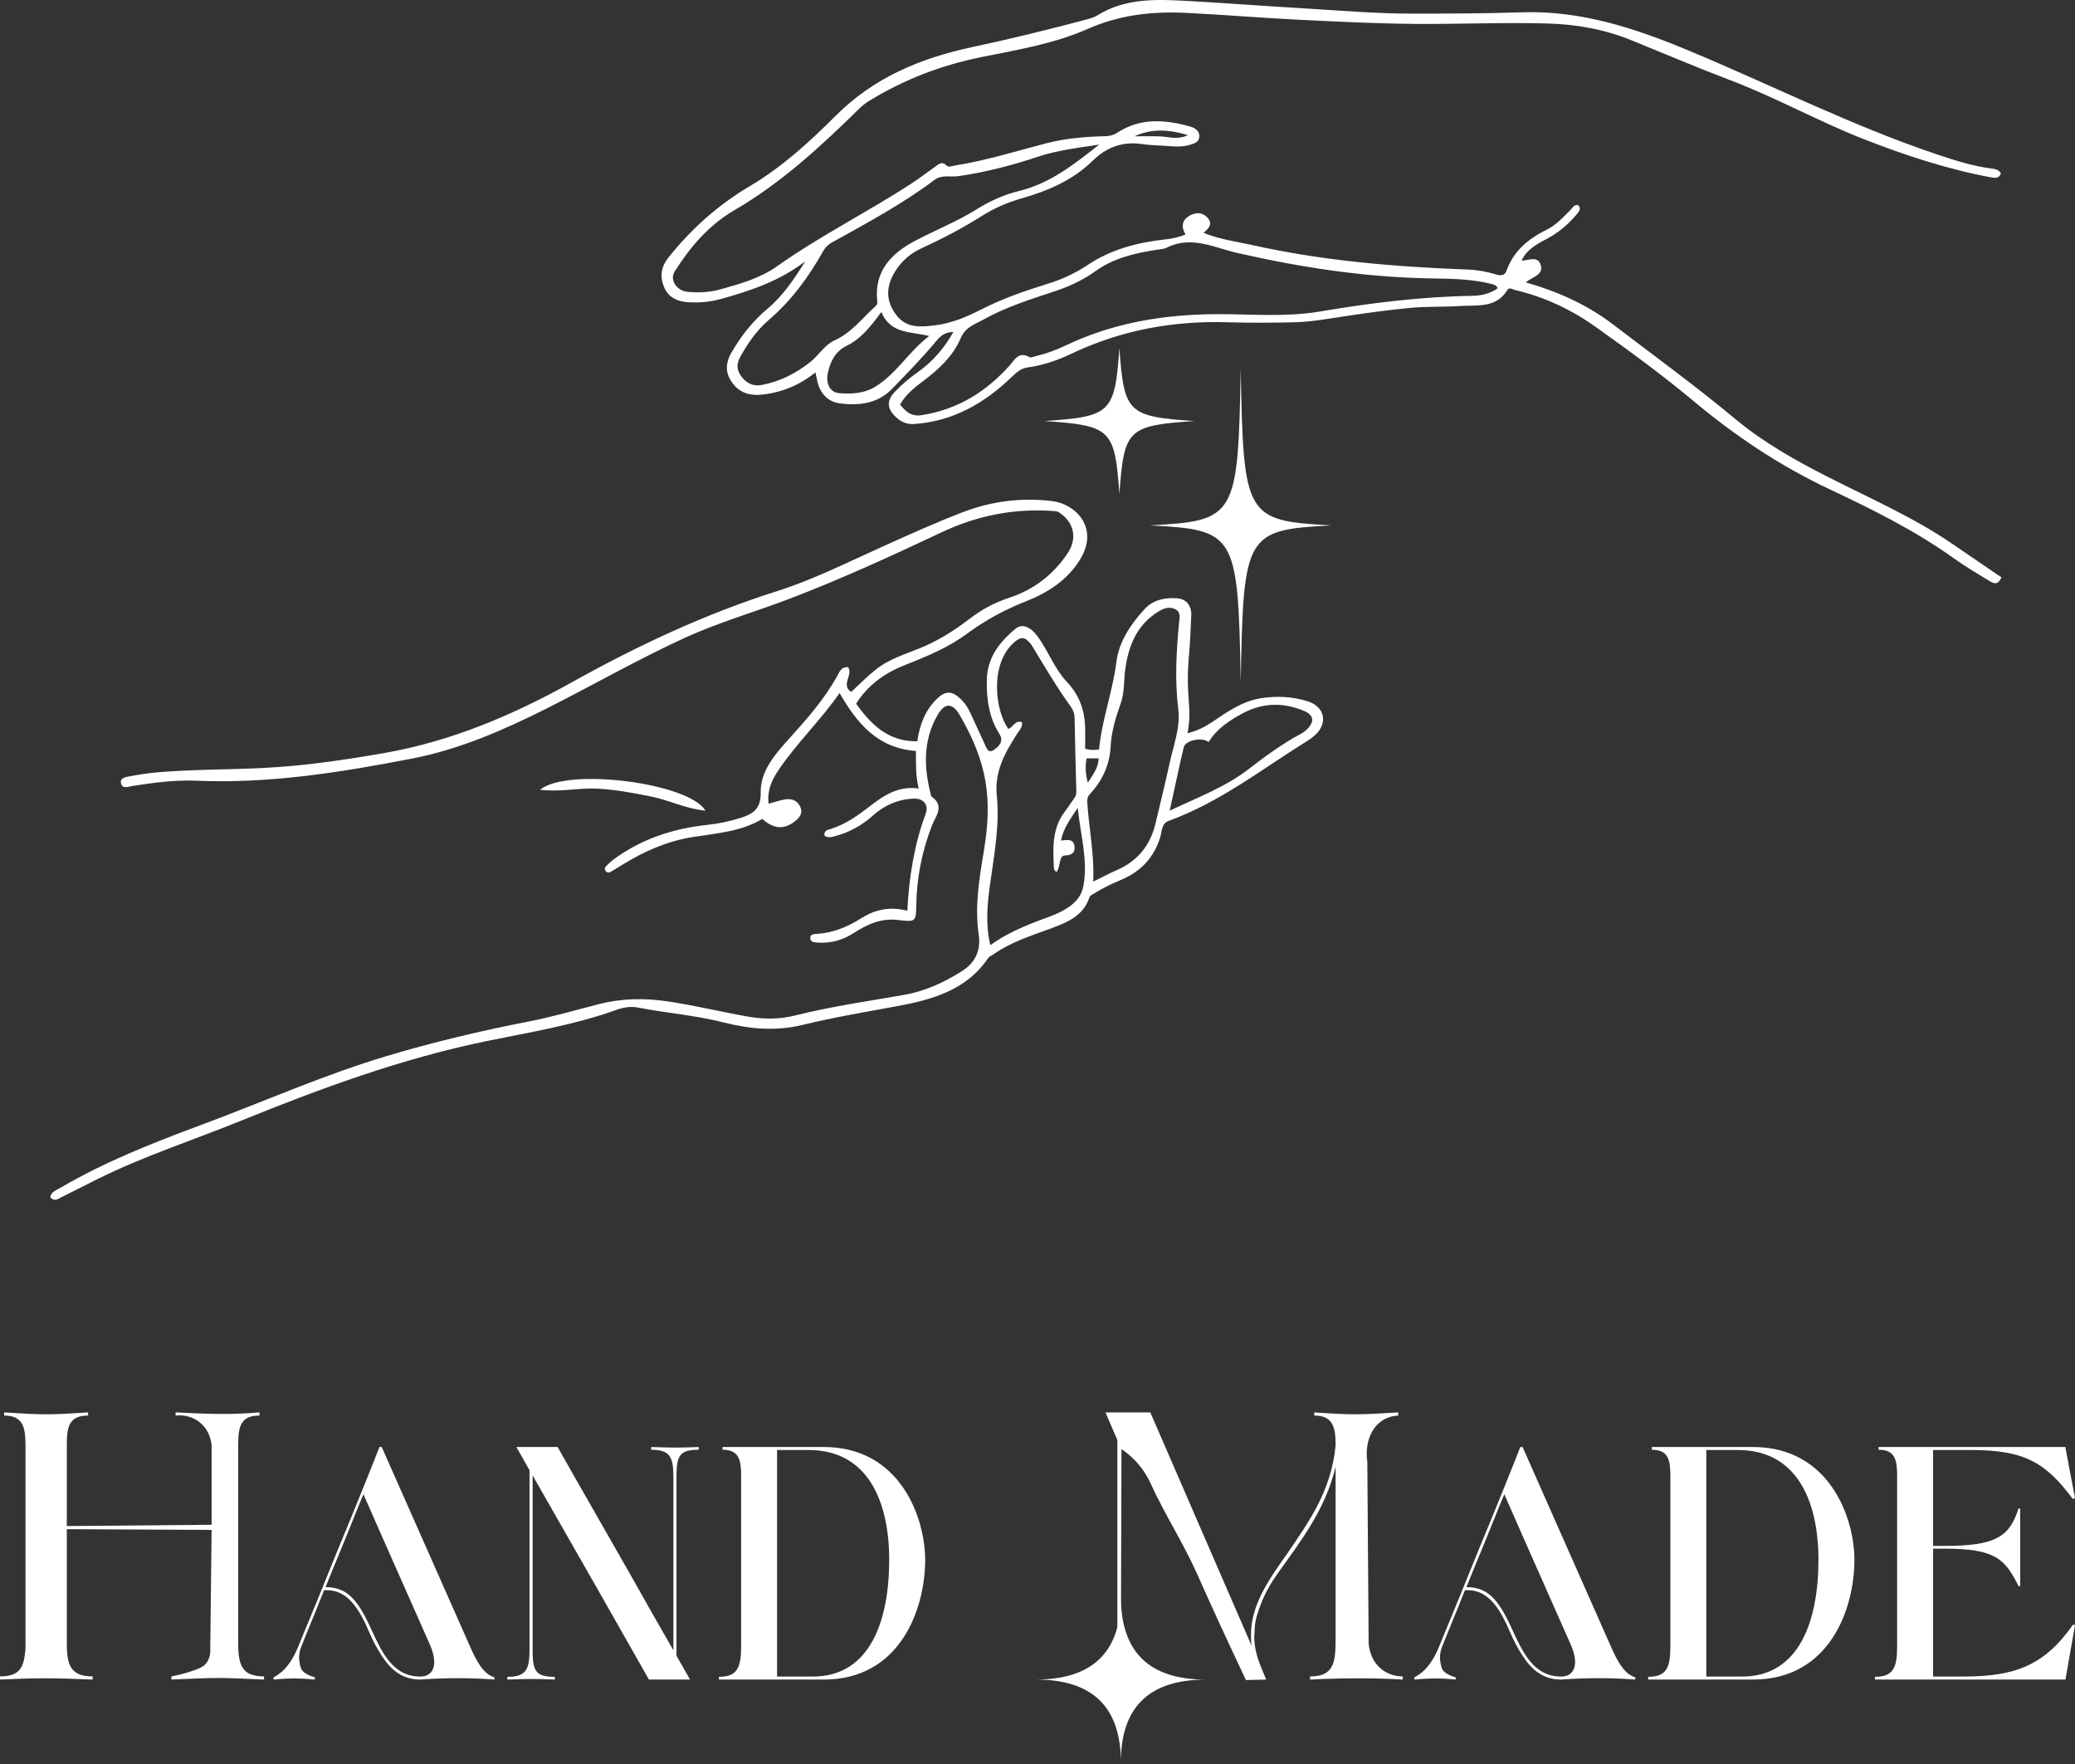 <svg width="360" height="306" viewBox="0 0 360 306" fill="none" xmlns="http://www.w3.org/2000/svg">
<rect x="0" y="0" width="360" height="306" fill="#333333" stroke="none"/>
<path d="M188.266 129.882C189.205 130.158 189.856 130.124 190.687 129.998C191.149 124.874 193.043 119.998 193.684 114.842C194.123 111.304 196.163 108.294 198.59 105.646C200.06 104.043 202.154 103.621 204.238 103.788C205.891 103.92 206.738 105.114 206.675 106.744C206.583 109.14 206.485 111.539 206.262 113.925C206.01 116.616 206.036 119.289 206.271 121.977C206.416 123.657 206.395 125.36 206.022 127.191C207.691 126.794 209.062 126.086 210.372 125.205C212.987 123.445 215.576 121.601 218.829 121.11C221.534 120.704 224.24 120.825 226.848 121.644C229.851 122.587 230.449 125.424 228.153 127.524C227.761 127.882 227.32 128.202 226.867 128.485C218.999 133.376 211.675 139.158 202.785 142.386C201.496 142.853 201.597 144.207 201.304 145.186C200.231 148.754 197.919 151.194 194.482 152.636C192.877 153.31 191.323 154.033 189.863 154.969C189.51 155.195 189.125 155.305 188.978 155.748C187.945 158.85 185.215 159.979 182.431 161.016C178.957 162.31 175.388 163.394 172.335 165.565C172.043 165.77 171.64 165.896 171.459 166.165C167.717 171.771 161.623 173.449 155.529 174.56C150.048 175.56 144.567 176.494 139.149 177.811C134.621 178.911 130.074 178.514 125.595 177.372C120.706 176.126 115.659 175.747 110.718 174.784C109.443 174.535 108.121 174.757 106.978 175.17C99.734 177.779 92.157 179.023 84.64 180.554C69.781 183.583 55.666 188.79 41.697 194.457C33.397 197.824 24.838 200.586 16.812 204.587C14.728 205.626 12.657 206.689 10.57 207.721C10.014 207.995 9.427 208.493 8.711 207.678C8.866 206.724 9.791 206.452 10.516 206.027C18.258 201.492 26.596 198.23 35.009 195.099C45.692 191.125 56.119 186.48 67.065 183.2C75.143 180.78 83.363 178.826 91.652 177.215C95.783 176.411 99.797 175.24 103.856 174.197C107.851 173.17 111.842 173.102 115.976 173.729C120.666 174.439 125.255 175.565 129.912 176.373C132.581 176.836 135.325 176.82 137.98 176.149C144.203 174.581 150.553 173.686 156.865 172.577C160.499 171.938 163.835 170.404 166.912 168.448C169.189 166.998 170.205 164.885 169.804 162.143C169.09 157.277 169.886 152.454 170.684 147.686C172.231 138.46 171.255 132.249 166.534 124.086C165.271 121.902 163.917 121.845 162.661 124.034C160.067 128.553 160.283 133.315 161.569 138.138C163.997 139.797 162.302 141.607 161.663 143.264C159.964 147.679 159.053 152.226 158.971 156.919C158.919 159.838 158.945 159.979 155.821 159.591C152.842 159.222 150.433 160.365 148.086 161.872C146.173 163.097 144.076 163.695 141.767 163.499C141.213 163.453 140.598 163.44 140.579 162.732C140.562 162.114 141.123 162.02 141.612 161.997C144.527 161.869 147.072 160.771 149.478 159.254C151.886 157.733 154.525 157.227 157.41 157.987C157.724 152.025 158.628 146.48 160.614 141.126C161.166 139.635 160.198 138.476 158.576 138.533C155.825 138.629 153.459 139.669 151.445 141.473C149.558 143.164 147.403 144.376 144.919 145.031C144.283 145.2 143.663 145.421 143.046 144.969C142.891 144.02 143.673 143.949 144.255 143.76C146.748 142.943 148.818 141.484 150.853 139.907C153.26 138.042 155.774 136.284 159.393 136.777C158.851 134.6 158.907 132.532 158.914 130.265C152.222 129.793 148.675 125.445 145.659 120.218C142.405 124.94 138.185 128.925 134.994 133.687C133.877 135.355 133.062 137.186 133.354 139.425C134.293 139.169 135.168 138.875 136.067 138.697C137.234 138.466 138.255 138.77 138.802 139.877C139.386 141.062 138.717 141.877 137.792 142.566C135.947 143.935 134.239 143.803 132.25 142.061C128.541 144.285 124.255 144.549 120.058 145.227C115.68 145.933 111.703 147.711 107.969 150.014C107.311 150.42 106.652 150.824 105.988 151.221C105.628 151.436 105.295 151.397 105.044 151.057C104.83 150.769 104.955 150.461 105.154 150.256C105.565 149.834 106.006 149.425 106.48 149.073C111.297 145.513 116.811 143.719 122.764 143.084C124.685 142.879 126.558 142.486 128.391 141.915C130.6 141.228 132.039 140.359 131.98 137.469C131.908 133.853 134.342 130.975 136.757 128.307C139.938 124.792 143.084 121.252 145.356 117.074C145.703 116.438 146.006 115.641 147.14 115.73C148.069 117.09 145.792 118.821 147.689 120.024C149.006 118.809 150.368 117.415 151.882 116.196C154.088 114.418 156.809 113.546 159.414 112.514C162.623 111.245 165.494 109.439 168.182 107.371C170.285 105.755 172.543 104.534 175.083 103.699C179.384 102.284 182.776 99.659 185.241 95.952C186.966 93.354 186.33 90.572 183.738 88.887C183.41 88.673 183.083 88.666 182.722 88.641C175.917 88.159 169.527 89.433 163.353 92.343C154.652 96.445 145.893 100.467 136.891 103.9C130.919 106.178 124.734 107.942 118.91 110.601C110.687 114.358 102.868 118.866 94.802 122.918C87.359 126.657 79.69 130.005 71.476 131.591C59.159 133.972 46.755 135.972 34.087 135.431C30.366 135.271 26.648 135.766 22.96 136.348C22.265 136.458 21.216 136.923 20.986 135.844C20.793 134.942 21.805 134.798 22.472 134.673C24.002 134.388 25.547 134.132 27.096 133.995C33.211 133.459 39.356 133.529 45.483 133.228C52.626 132.879 59.709 131.852 66.741 130.614C78.398 128.565 89.07 124.007 99.293 118.312C110.624 112 122.318 106.502 134.79 102.553C141.231 100.512 147.288 97.426 153.452 94.662C157.978 92.633 162.492 90.583 167.137 88.812C172.112 86.915 177.257 86.29 182.518 86.92C186.593 87.408 190.679 91.494 187.485 96.89C185.339 100.515 181.907 102.767 178.1 104.267C174.381 105.73 170.987 107.556 167.804 109.907C164.581 112.286 160.867 113.849 157.13 115.31C153.576 116.7 150.614 118.764 148.527 122.078C151.105 125.634 154.029 128.656 159.142 128.592C159.551 125.851 160.419 123.345 162.497 121.274C163.63 120.144 164.724 119.729 166.025 120.708C167.086 121.507 167.851 122.55 168.391 123.758C169.156 125.47 169.966 127.161 170.748 128.866C171.081 129.594 171.372 130.774 172.391 130.108C173.163 129.601 174.245 128.681 173.412 127.357C171.586 124.458 171.133 121.27 171.205 117.933C171.288 114.096 173.389 111.361 176.217 109.047C177.337 108.129 178.79 108.741 179.975 110.339C181.872 112.897 182.914 115.983 185.137 118.332C187.191 120.503 188.142 123.071 188.257 125.965C188.309 127.296 188.266 128.629 188.266 129.886V129.882ZM183.259 151.294C183.095 151.057 182.86 150.874 182.851 150.68C182.684 147.234 182.457 143.773 184.752 140.77C185.29 140.067 185.757 139.316 186.283 138.606C186.569 138.218 186.755 137.843 186.741 137.33C186.616 133.073 186.51 128.816 186.438 124.559C186.426 123.815 186.203 123.171 185.785 122.594C183.292 119.168 181.182 115.509 178.978 111.907C178.856 111.708 178.684 111.537 178.525 111.364C177.764 110.537 177.173 110.432 176.14 111.268C171.68 114.879 172.562 123.157 174.938 126.433C175.785 126.196 176.081 124.844 177.313 125.282C177.424 126.209 176.809 126.746 176.41 127.371C174.327 130.635 172.511 133.837 172.94 138.035C173.466 143.155 172.478 148.268 171.773 153.367C171.292 156.839 170.942 160.372 171.823 163.958C174.377 162.098 177.163 160.874 180.008 159.781C181.795 159.094 183.64 158.544 185.238 157.471C186.647 156.524 187.663 155.423 187.985 153.595C188.762 149.165 187.485 144.951 186.975 140.14C185.637 142.157 184.492 143.719 184.064 145.803C185.123 145.707 186.219 145.456 186.419 146.757C186.586 147.845 185.964 148.38 184.841 148.389C184.111 148.396 184.041 148.982 183.905 149.473C183.741 150.071 183.741 150.721 183.264 151.299L183.259 151.294ZM189.665 152.931C191.17 152.194 192.372 151.539 193.625 151.002C197.365 149.402 199.586 146.631 200.485 142.799C201.297 139.336 202.17 135.887 202.916 132.413C203.588 129.286 204.825 126.207 204.419 122.95C203.799 117.976 204.093 113.032 204.557 108.079C204.637 107.221 204.928 106.239 203.956 105.703C203.046 105.201 202.043 105.456 201.208 105.945C197.208 108.278 195.738 112.112 195.203 116.287C194.959 118.177 195.102 120.122 194.454 121.961C193.602 124.388 192.825 126.837 192.698 129.409C192.536 132.646 191.29 135.399 189.069 137.766C188.665 138.195 188.602 138.66 188.637 139.213C188.926 143.741 189.891 148.213 189.665 152.931ZM202.935 140.628C207.773 138.325 212.571 136.549 216.609 133.431C219.529 131.176 222.499 129.003 225.773 127.25C226.186 127.029 226.564 126.709 226.888 126.371C228.081 125.127 227.898 124.027 226.29 123.342C222.66 121.795 219.036 121.879 215.562 123.76C213.261 125.006 211.074 126.44 209.682 128.729C208.564 127.793 205.651 128.437 205.377 129.608C204.536 133.178 203.783 136.768 202.933 140.628H202.935ZM188.52 131.559C188.257 132.927 188.313 134.203 188.731 135.762C189.717 134.267 190.579 133.114 190.607 131.559H188.52Z" fill="white"/>
<path d="M347.15 30.078C346.81 30.968 346.181 30.909 345.383 30.758C337.819 29.343 330.566 26.951 323.442 24.171C315.528 21.08 308.108 16.914 300.16 13.899C294.407 11.715 288.752 9.302 283.057 6.99C278.292 5.054 273.463 4.207 268.364 4.07C260.717 3.865 253.074 4.207 245.43 4.143C238.752 4.086 232.076 3.758 225.405 3.427C218.853 3.103 212.316 2.553 205.764 2.233C199.895 1.948 194.229 2.573 188.724 5.013C182.87 7.608 176.471 8.647 170.189 9.918C163.353 11.302 156.971 13.753 151.051 17.341C150.393 17.741 149.746 18.192 149.201 18.724C142.497 25.303 135.642 31.678 127.387 36.478C122.969 39.046 119.739 42.853 117.056 47.087C116.135 48.541 117.37 50.459 119.335 50.632C121.203 50.796 123.086 50.716 124.884 50.221C128.354 49.265 131.896 48.265 134.809 46.197C142.166 40.977 150.262 36.93 157.821 32.041C159.372 31.036 160.844 29.918 162.344 28.845C162.936 28.421 163.45 27.95 164.201 28.697C164.607 29.101 165.217 28.781 165.75 28.697C171.154 27.848 176.344 26.186 181.619 24.835C184.926 23.988 188.36 23.705 191.79 23.627C192.609 23.609 193.257 23.399 193.942 22.956C197.891 20.418 202.133 20.74 206.409 21.924C207.257 22.16 208.161 22.664 208.071 23.746C207.989 24.764 207.013 24.962 206.236 25.177C204.766 25.581 203.25 25.36 201.755 25.271C200.555 25.2 199.344 25.179 198.161 24.997C194.748 24.474 191.942 25.563 189.565 27.893C186.116 31.269 181.811 33.116 177.208 34.428C174.776 35.122 172.475 36.115 170.358 37.455C167.027 39.564 163.541 41.385 159.95 43.033C158.008 43.926 156.447 45.234 155.314 47.062C153.68 49.698 153.612 52.193 155.555 54.713C157.351 57.041 159.94 56.706 162.29 56.423C165.144 56.08 167.849 54.907 170.391 53.611C174.029 51.755 177.851 50.443 181.741 49.24C184.203 48.48 186.525 47.42 188.682 45.978C192.731 43.269 197.341 42.052 202.172 41.532C203.37 41.401 204.525 41.162 205.675 40.682C204.881 39.299 205.046 38.137 206.468 37.37C207.571 36.775 208.71 36.823 209.557 37.829C210.424 38.859 209.715 39.637 208.806 40.388C211.593 41.532 214.459 41.888 217.247 42.511C229.545 45.257 242.055 46.286 254.625 46.758C256.327 46.822 257.98 47.117 259.571 47.614C260.545 47.92 261.102 47.724 261.407 46.873C262.639 43.435 265.266 41.363 268.477 39.769C270.041 38.993 271.198 37.665 272.435 36.464C272.796 36.113 272.986 35.515 273.756 35.558C274.491 36.245 273.843 36.811 273.44 37.297C271.989 39.041 270.24 40.45 268.205 41.522C266.51 42.415 264.827 43.339 263.989 45.209C265.151 45.17 266.686 44.407 267.233 45.759C267.994 47.642 265.918 48.009 264.695 48.975C270.242 50.566 275.341 52.837 279.794 56.236C286.942 61.689 294.216 66.982 301.127 72.734C305.982 76.774 311.507 79.874 317.183 82.759C324.47 86.463 332.005 89.752 338.77 94.379C341.279 96.096 343.789 97.81 346.298 99.522C346.641 99.757 346.993 99.978 347.235 100.136C346.632 101.663 345.786 101.17 345.087 100.743C343.049 99.504 340.984 98.287 339.052 96.901C332.287 92.051 324.812 88.353 317.317 84.818C308.723 80.764 301.026 75.598 293.836 69.584C288.449 65.078 282.759 60.935 277.04 56.845C272.763 53.786 268.031 51.513 262.82 50.303C262.39 50.205 261.85 49.753 261.512 50.315C259.576 53.51 256.242 52.894 253.294 53.083C250.365 53.273 247.423 53.136 244.48 53.423C239.646 53.896 234.858 54.606 230.069 55.357C228.24 55.644 226.384 55.868 224.534 55.907C220.682 55.987 216.823 56.023 212.97 55.902C203.44 55.606 194.36 57.308 185.78 61.408C183.4 62.545 180.91 63.373 178.271 63.748C177.161 63.905 176.419 64.535 175.614 65.313C170.9 69.871 165.45 73.079 158.616 73.551C157.464 73.631 156.49 73.272 155.642 72.537C153.856 70.988 153.703 69.536 155.353 67.854C156.511 66.674 157.788 65.571 159.149 64.617C161.79 62.766 163.797 60.424 165.41 57.591C164.098 57.612 163.328 58.084 162.478 59.107C160.06 62.013 157.407 64.74 154.762 67.459C152.245 70.043 148.964 70.426 145.581 69.947C143.837 69.7 142.577 68.534 141.999 66.843C141.774 66.183 141.675 65.484 141.473 64.599C138.746 66.795 135.713 68.061 132.297 68.447C130.243 68.68 128.492 68.244 127.18 66.578C125.809 64.838 125.811 63.065 126.889 61.189C128.546 58.301 130.572 55.724 133.161 53.554C135.903 51.255 137.828 48.322 139.713 45.323C135.365 48.687 130.3 50.415 125.093 51.862C123.218 52.383 121.321 52.545 119.391 52.426C117.595 52.314 116.042 51.632 115.3 50C114.457 48.146 114.579 46.414 116.006 44.629C119.969 39.676 124.579 35.549 130.124 32.269C135.703 28.971 140.494 24.577 145.006 20.062C151.607 13.459 159.698 10.085 168.656 8.174C175.22 6.775 181.731 5.18 188.212 3.459C188.961 3.26 189.757 3.062 190.398 2.662C195.341 -0.417 200.837 -0.125 206.313 0.181C212.98 0.555 219.637 1.067 226.301 1.459C232.487 1.824 238.679 2.365 244.869 2.365C251.247 2.365 257.637 2.349 264.01 2.135C274.336 1.786 283.714 4.915 292.986 8.775C307.486 14.81 321.505 21.938 336.465 26.923C339.458 27.921 342.488 28.859 345.655 29.254C346.258 29.329 346.833 29.498 347.15 30.078ZM259.853 50C259.573 49.454 259.233 49.383 258.874 49.29C255.111 48.297 251.228 48.365 247.402 48.276C236.294 48.019 225.421 46.339 214.63 43.871C210.656 42.963 206.696 40.817 202.431 42.96C201.919 43.218 201.273 43.239 200.684 43.33C196.924 43.905 193.236 44.761 190.121 46.991C187.959 48.539 185.621 49.66 183.109 50.49C178.853 51.899 174.579 53.23 170.637 55.425C169.067 56.3 167.504 56.708 166.649 58.717C165.356 61.752 162.87 64.076 160.152 66.108C158.612 67.26 157.086 68.493 156.159 70.177C157.17 71.444 158.128 72.289 159.875 72.019C166.107 71.058 171.036 67.991 175.121 63.451C176.029 62.44 176.71 60.881 178.616 61.958C178.853 62.093 179.313 61.871 179.663 61.789C181.478 61.369 183.212 60.73 184.886 59.931C193.191 55.964 202.022 54.519 211.208 54.496C217.097 54.48 223.048 55.035 228.867 54.056C237.689 52.572 246.52 51.463 255.482 51.315C256.968 51.289 258.569 50.945 259.848 49.997L259.853 50ZM190.705 25.086C187.027 25.645 183.468 26.058 180.083 27.186C175.59 28.683 171.039 29.868 166.337 30.548C164.938 30.751 163.391 30.263 162.142 31.201C156.558 35.396 150.398 38.697 144.295 42.082C143.595 42.47 143.138 42.976 142.746 43.677C140.267 48.123 137.255 52.17 133.332 55.551C131.243 57.352 129.703 59.582 128.396 61.978C127.68 63.291 127.856 64.407 128.797 65.521C129.725 66.619 130.804 67.053 132.286 66.758C135.419 66.13 138.116 64.756 140.591 62.789C142.084 61.602 143.06 59.826 144.818 59.029C147.771 57.692 149.602 55.17 151.889 53.124C152.192 52.853 152.234 52.595 152.192 52.205C151.659 47.183 154.473 44.058 158.637 41.844C162.21 39.945 166.006 38.457 169.45 36.304C171.727 34.88 174.201 33.764 176.811 33.127C182.238 31.803 186.379 28.475 190.703 25.086H190.705ZM152.903 54.12C151.058 56.649 149.384 58.762 146.922 59.963C144.851 60.974 144.046 62.798 143.631 64.677C143.22 66.532 144.018 68.08 145.588 68.205C147.713 68.374 149.863 68.26 151.699 67.176C155.515 64.918 157.64 60.965 161.21 58.294C158.008 57.473 154.515 57.989 152.903 54.12ZM196.825 23.648C198.325 23.648 199.825 23.598 201.32 23.662C202.806 23.728 204.306 24.301 206.109 23.447C202.745 22.422 199.743 22.285 196.825 23.648Z" fill="white"/>
<path d="M122.372 140.619C118.987 140.311 116.105 138.802 112.997 138.179C109.887 137.556 106.781 136.96 103.586 136.803C100.403 136.647 97.218 137.433 93.704 136.999C98.415 133.068 119.614 135.828 122.375 140.619H122.372Z" fill="white"/>
<path d="M199.51 91.136C214.428 90.344 214.799 89.705 215.257 63.928C215.715 89.705 216.085 90.346 231.003 91.136C216.085 91.928 215.715 92.567 215.257 118.344C214.799 92.567 214.428 91.926 199.51 91.136Z" fill="white"/>
<path d="M207.226 73.037C195.654 73.814 195.006 74.444 194.208 85.696C193.409 74.444 192.762 73.814 181.189 73.037C192.762 72.261 193.409 71.631 194.208 60.379C195.006 71.631 195.654 72.261 207.226 73.037Z" fill="white"/>
<path d="M194.466 276.9C194.439 286.584 199.394 291.402 209.33 291.353C199.37 291.328 194.416 296.145 194.466 305.806C194.492 296.122 189.538 291.305 179.602 291.353C189.561 291.379 194.516 286.562 194.466 276.9Z" fill="white"/>
<path d="M47.455 290.974C49.356 289.979 50.528 288.368 51.551 286.092C54.087 279.977 56.378 274.383 58.378 269.404C61.887 260.966 65.399 252.196 65.788 251.105C65.821 251.073 65.838 251.041 65.838 251.009H66.227L81.779 286.138C83.291 289.504 84.46 290.545 85.776 290.972V291.351C83.241 291.162 81.389 291.114 79.488 291.114C77.586 291.114 75.636 291.162 72.906 291.351C69.64 291.351 67.69 289.502 66.178 287.133C65.399 285.948 64.716 284.668 64.131 283.294C62.375 279.169 60.378 275.85 56.72 275.85H56.232C54.526 280.164 52.917 283.956 52.284 285.615C51.99 286.327 51.894 286.989 51.894 287.605C51.894 288.032 51.993 288.601 52.188 289.313C52.432 290.025 53.211 290.545 54.624 290.972V291.351C53.211 291.209 52.234 291.162 51.31 291.162C50.091 291.162 49.019 291.209 47.458 291.351V290.972L47.455 290.974ZM56.474 275.33H56.669C57.838 275.33 58.91 275.615 59.887 276.183C62.032 277.558 63.3 280.212 64.518 282.867C66.225 286.517 68.126 290.831 72.903 290.831C75.049 290.831 75.34 289.123 75.34 288.317C75.34 287.797 75.241 286.895 74.706 285.567C74.657 285.471 74.561 285.282 74.561 285.236C65.542 264.901 65.394 264.52 63.054 259.211C62.274 261.011 60.469 265.611 58.471 270.445C57.788 272.105 57.108 273.718 56.474 275.33Z" fill="white"/>
<path d="M91.868 285.95V255.043C91.135 253.762 90.6 252.815 90.211 252.103C89.966 251.676 89.772 251.343 89.577 251.012H96.743C97.523 252.434 101.131 258.738 105.227 265.896L109.419 273.244C112.199 278.174 114.88 282.915 116.83 286.279V256.414C116.83 252.954 116.441 251.484 112.978 251.484V251.009C116.877 251.151 117.804 251.151 121.218 251.009V251.484C117.755 251.484 117.365 252.621 117.365 256.462V287.229C118.095 288.509 118.682 289.504 119.072 290.217C119.316 290.643 119.511 291.022 119.706 291.353H112.588C110.248 287.181 98.06 265.802 92.406 255.942V286.092C92.406 289.742 92.795 290.881 96.258 290.881V291.356C92.844 291.214 91.92 291.214 88.018 291.356V290.881C91.481 290.881 91.87 289.411 91.87 285.95H91.868Z" fill="white"/>
<path d="M128.579 285.476V256.038C128.579 253.287 128.239 251.486 125.361 251.486V251.012H142.912C156.222 251.012 160.511 263.337 160.511 270.589C160.511 279.075 156.22 291.353 142.912 291.353H124.727V290.878C128.041 290.878 128.579 289.125 128.579 285.476ZM134.818 290.833H141.009C151.051 290.833 154.269 280.972 154.269 270.591C154.269 260.21 150.417 251.534 140.325 251.534H134.816V290.833H134.818Z" fill="white"/>
<path d="M245.386 290.974C247.287 289.979 248.459 288.368 249.482 286.092C252.017 279.977 254.308 274.383 256.308 269.404C259.818 260.966 263.329 252.196 263.719 251.105C263.752 251.073 263.768 251.041 263.768 251.009H264.158L279.71 286.138C281.221 289.504 282.39 290.545 283.707 290.972V291.351C281.172 291.162 279.32 291.114 277.418 291.114C275.517 291.114 273.566 291.162 270.836 291.351C267.571 291.351 265.62 289.502 264.109 287.133C263.329 285.948 262.646 284.668 262.062 283.294C260.306 279.169 258.308 275.85 254.651 275.85H254.163C252.456 280.164 250.848 283.956 250.214 285.615C249.921 286.327 249.825 286.989 249.825 287.605C249.825 288.032 249.923 288.6 250.118 289.313C250.362 290.025 251.142 290.545 252.555 290.972V291.351C251.142 291.209 250.165 291.161 249.24 291.161C248.022 291.161 246.949 291.209 245.388 291.351V290.972L245.386 290.974ZM254.405 275.33H254.599C255.768 275.33 256.841 275.615 257.818 276.183C259.963 277.558 261.231 280.212 262.449 282.867C264.156 286.517 266.057 290.831 270.834 290.831C272.98 290.831 273.271 289.123 273.271 288.317C273.271 287.797 273.172 286.895 272.637 285.567C272.587 285.471 272.491 285.282 272.491 285.236C263.473 264.901 263.325 264.52 260.987 259.21C260.207 261.011 258.402 265.611 256.405 270.445C255.721 272.105 255.038 273.718 254.407 275.33H254.405Z" fill="white"/>
<path d="M289.799 285.476V256.038C289.799 253.287 289.458 251.486 286.58 251.486V251.012H304.132C317.442 251.012 321.73 263.337 321.73 270.589C321.73 279.075 317.439 291.353 304.132 291.353H285.946V290.878C289.261 290.878 289.799 289.125 289.799 285.476ZM296.038 290.833H302.228C312.27 290.833 315.489 280.972 315.489 270.591C315.489 260.21 311.639 251.534 301.545 251.534H296.036V290.833H296.038Z" fill="white"/>
<path d="M325.289 291.353V290.878C328.603 290.878 329.141 289.123 329.141 285.473V256.035C329.141 253.285 328.801 251.484 325.923 251.484V251.009H358.343V251.151L360 259.872L359.61 260.014C354.784 253.52 351.031 251.527 341.815 251.527H335.38V268.167H337.378C346.202 268.167 348.639 266.604 350.2 261.673H350.493V275.136H350.2C347.859 270.443 346.202 268.642 337.378 268.642H335.38V290.828H340.646C349.568 290.828 354.685 288.931 359.66 281.821L360 281.917L358.343 291.351H325.289V291.353Z" fill="white"/>
<path d="M4.31 286.944C4.366 286.617 4.423 286.236 4.423 285.855V250.784C4.423 247.625 4.03 245.554 0.725 245.554V245.009C4.084 245.228 6.047 245.335 8.007 245.335C10.08 245.335 11.983 245.226 15.286 245.009V245.554C11.983 245.554 11.591 247.515 11.591 250.619V264.723C19.965 264.65 28.338 264.577 36.711 264.502V250.701C36.688 250.389 36.465 247.853 34.192 246.399C32.608 245.383 30.967 245.497 30.465 245.552V245.006C33.88 245.171 36.178 245.278 38.641 245.278C40.488 245.278 42.394 245.223 45.026 245.006V245.552C41.72 245.552 41.328 247.513 41.328 250.617V285.143C41.328 289.009 42.112 290.806 45.81 290.806V291.351C42.058 291.187 39.929 291.08 37.913 291.08C35.673 291.08 33.601 291.189 29.737 291.351V290.806C31.432 290.488 32.782 290.068 33.734 289.724C34.854 289.32 35.282 289.073 35.643 288.685C36.526 287.733 36.523 286.441 36.481 285.866C36.559 279.041 36.634 272.214 36.711 265.39C28.338 265.348 19.965 265.307 11.591 265.264V285.14C11.591 289.007 12.376 290.803 16.073 290.803V291.349C12.096 291.185 10.023 291.132 7.784 291.132C5.768 291.132 3.638 291.187 0 291.349V290.803C3.082 290.803 4.033 289.55 4.312 286.937L4.31 286.944Z" fill="white"/>
<path d="M193.86 285.145V249.802L191.787 245.009H199.571L217.158 285.526C217.046 284.928 217.046 284.328 217.046 283.675C217.046 283.239 217.046 282.748 217.102 282.26C217.607 277.521 220.461 273.547 223.43 269.354C227.015 264.072 230.991 258.626 231.719 250.729C231.719 247.679 231.327 245.554 228.022 245.554V245.009C231.214 245.228 233.118 245.335 235.078 245.335C237.151 245.335 239.167 245.226 242.583 245.009V245.554C241.336 245.623 240.484 246.018 239.984 246.317C237.82 247.618 236.775 250.478 237.221 253.598C237.299 264.084 237.374 274.57 237.452 285.054C237.47 285.403 237.665 288.309 240.156 289.895C241.433 290.71 242.733 290.806 243.367 290.808V291.353C240.736 291.189 238.102 291.137 235.693 291.137C233.285 291.137 231.212 291.191 229.7 291.246C228.804 291.301 228.02 291.301 227.292 291.356V290.81C231.268 290.81 231.717 288.578 231.717 284.602V254.431C229.926 262 225.445 267.61 221.86 272.675C220.628 274.364 219.621 276.106 218.891 277.905C218.163 279.701 217.771 281.116 217.715 282.152C217.658 283.186 217.602 283.787 217.602 283.949C217.602 285.745 218.107 287.653 219.003 289.721L219.675 291.356C218.503 291.383 217.332 291.408 216.163 291.436C212.323 283.33 209.541 277.186 207.693 273.036C205.323 267.706 202.109 262.76 199.682 257.455C199.428 256.901 198.679 255.237 197.088 253.523C196.133 252.493 195.196 251.792 194.569 251.37C194.536 262.628 194.503 273.885 194.471 285.145C194.471 289.719 194.863 290.808 198.895 290.808V291.353C194.975 291.189 193.912 291.189 189.431 291.353V290.808C193.407 290.808 193.856 289.121 193.856 285.145H193.86Z" fill="white"/>
</svg>
